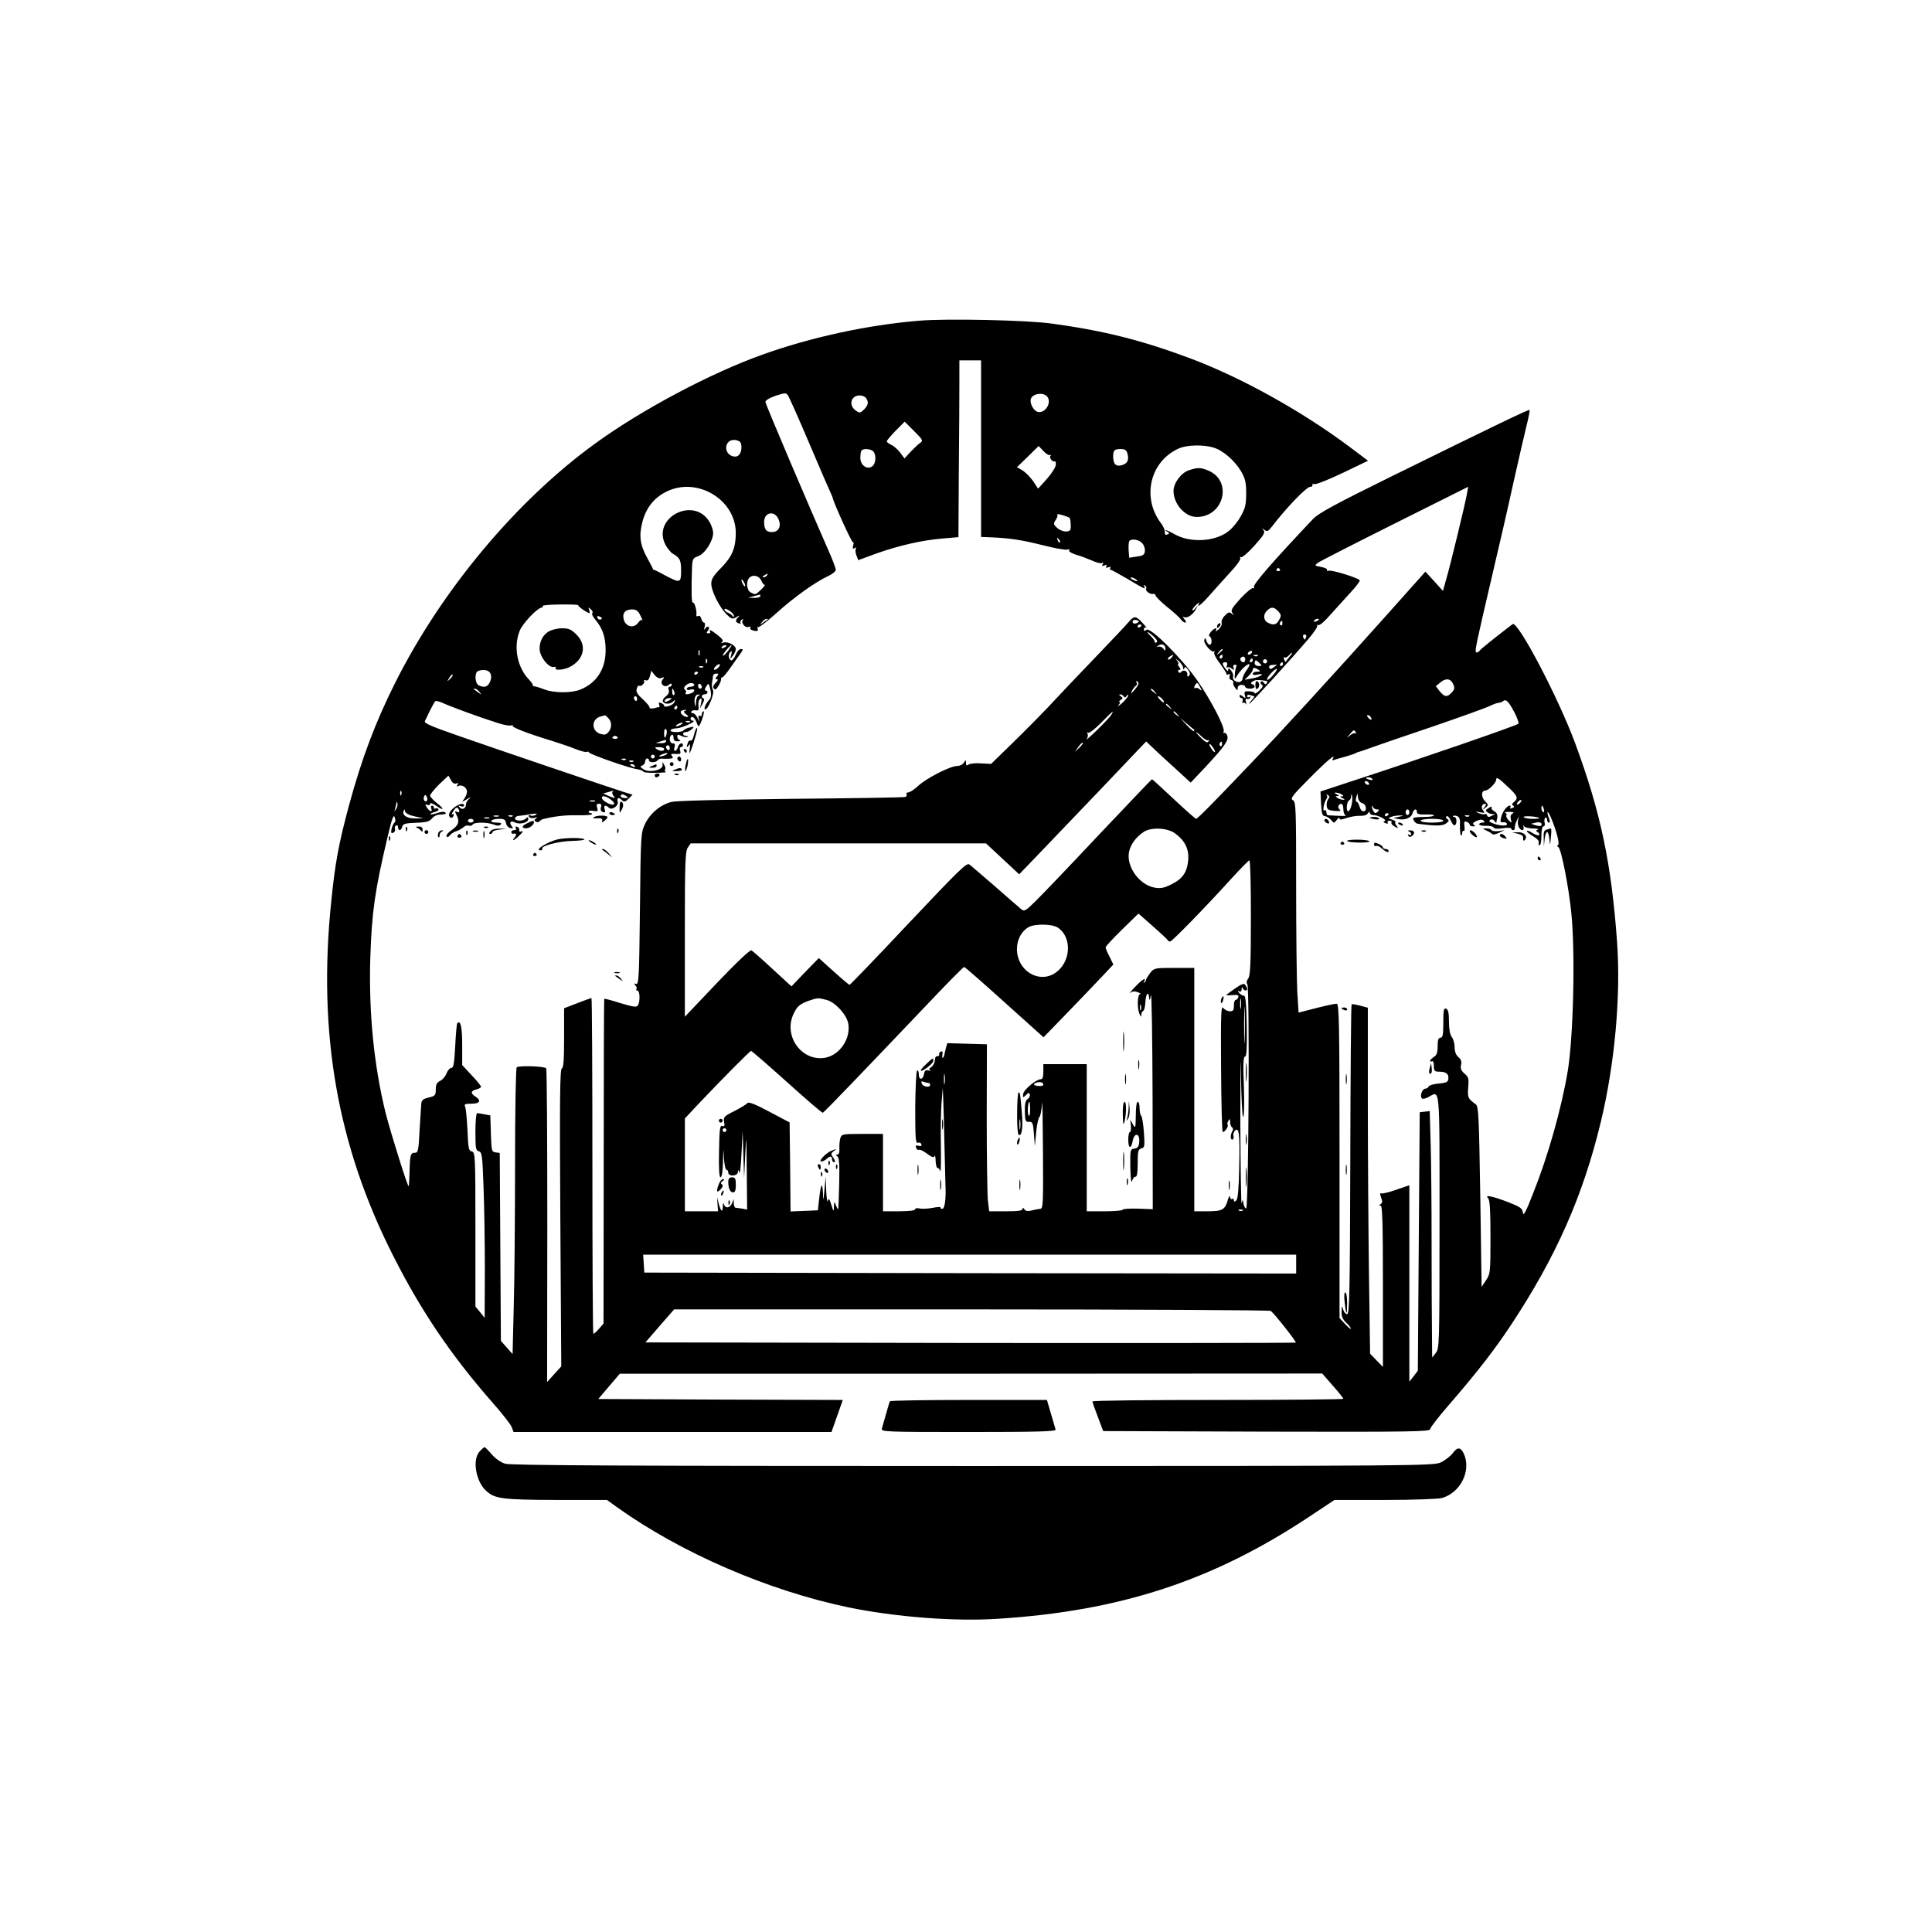 <?xml version="1.0" standalone="no"?>
<!DOCTYPE svg PUBLIC "-//W3C//DTD SVG 20010904//EN"
 "http://www.w3.org/TR/2001/REC-SVG-20010904/DTD/svg10.dtd">
<svg version="1.0" xmlns="http://www.w3.org/2000/svg"
 width="1024pt" height="1024pt" viewBox="0 0 1024 1024"
 preserveAspectRatio="xMidYMid meet">

<g transform="translate(0,1024) scale(0.1,-0.1)"
fill="#000000" stroke="none">
<path d="M4870 8540 c-270 -22 -574 -88 -830 -180 -272 -97 -638 -291 -883
-469 -419 -303 -816 -778 -1063 -1271 -104 -207 -178 -404 -244 -648 -54 -200
-74 -306 -94 -507 -73 -700 32 -1299 330 -1885 148 -292 306 -525 528 -778 50
-57 95 -114 99 -128 l9 -24 843 0 842 0 30 85 30 85 -648 2 -648 3 57 67 57
67 1862 0 1861 1 56 -64 c31 -35 56 -66 56 -70 0 -3 -299 -6 -665 -6 -366 0
-665 -3 -665 -8 0 -4 13 -41 29 -82 l28 -75 867 -3 c759 -2 866 0 866 13 0 8
44 65 98 127 148 171 241 290 329 423 240 362 384 688 478 1080 74 308 106
666 86 950 -30 419 -87 689 -222 1055 -89 241 -305 653 -332 632 -94 -72 -164
-128 -174 -140 -7 -9 -16 -13 -19 -9 -8 7 -2 35 86 412 34 143 84 361 111 485
28 124 59 260 70 304 11 43 18 80 16 83 -5 4 -175 -78 -742 -357 -284 -140
-378 -191 -405 -220 -226 -239 -321 -350 -314 -362 4 -6 2 -8 -3 -5 -6 4 -36
-21 -67 -54 -48 -53 -54 -64 -44 -78 11 -14 11 -14 -3 -4 -13 11 -20 9 -38
-11 -12 -12 -19 -29 -16 -38 3 -8 -4 -23 -16 -34 -13 -10 -19 -13 -15 -6 11
19 -8 14 -26 -7 -9 -11 -13 -21 -8 -23 13 -5 16 -40 4 -45 -6 -2 -15 6 -19 19
-6 19 -8 20 -12 6 -5 -19 40 -71 53 -60 4 4 4 2 0 -5 -4 -7 9 -33 29 -58 19
-26 35 -51 35 -56 0 -6 5 -7 12 -3 7 5 9 2 5 -9 -3 -9 0 -18 9 -21 9 -3 13 -9
11 -14 -3 -4 1 -16 9 -27 12 -16 14 -17 14 -2 0 10 8 17 20 17 11 0 20 -4 20
-10 0 -5 11 -10 25 -10 26 0 34 15 13 23 -10 4 -10 8 1 15 13 9 28 10 74 3 5
0 5 -6 1 -12 -4 -8 -9 -7 -15 2 -4 7 -11 10 -16 6 -4 -5 -2 -12 5 -16 9 -5 5
-14 -13 -31 -14 -13 -25 -19 -25 -14 0 5 -13 9 -29 10 -24 1 -28 -2 -23 -20 5
-19 4 -19 -11 -7 -11 9 -17 10 -17 2 0 -6 5 -11 11 -11 6 0 8 -7 5 -16 -3 -8
-2 -13 3 -9 5 3 12 -1 15 -7 3 -7 3 -2 0 11 -4 15 -2 21 4 17 6 -3 14 -1 18 5
4 8 3 9 -4 5 -7 -4 -12 -2 -12 4 0 7 7 9 16 6 9 -3 18 -6 21 -6 4 0 -2 -9 -12
-20 -10 -11 -16 -20 -13 -20 6 0 224 239 309 339 32 36 54 70 51 75 -3 5 0 6
5 3 6 -4 34 19 61 51 28 31 76 84 106 117 31 33 55 64 53 69 -4 12 -149 57
-165 51 -7 -3 -11 -1 -8 4 3 5 -11 12 -31 16 -36 7 -37 7 -18 22 11 8 195 102
409 209 l388 194 -7 -38 c-9 -53 -91 -391 -111 -457 l-16 -57 -46 51 -47 51
-225 -252 c-250 -280 -553 -611 -699 -763 -195 -205 -284 -295 -291 -295 -4 0
-57 47 -119 105 -62 58 -113 105 -115 105 -2 0 -127 -132 -279 -292 -151 -161
-303 -320 -336 -352 -55 -55 -62 -58 -78 -45 -10 8 -72 62 -138 120 -66 57
-127 110 -137 117 -14 11 -53 -27 -323 -313 -168 -179 -309 -325 -312 -325 -3
0 -41 32 -84 71 l-79 71 -73 -75 -72 -75 -100 92 c-55 51 -105 95 -112 99 -7
4 -79 -64 -182 -172 l-171 -180 0 437 c0 380 2 440 16 460 l15 22 782 0 783 0
88 -82 88 -82 82 85 c44 46 196 205 336 351 l255 268 35 -33 c19 -19 72 -67
118 -109 l83 -76 74 78 c105 113 128 145 120 170 -3 11 -11 18 -16 15 -5 -3
-6 0 -3 8 8 21 -68 167 -141 272 -84 119 -248 283 -268 267 -11 -9 -14 -8 -14
3 0 8 5 11 11 8 6 -3 -2 8 -18 25 -36 39 -44 39 -73 6 -12 -15 -92 -99 -177
-188 -85 -88 -167 -175 -183 -192 -86 -93 -162 -170 -260 -266 l-110 -107 -54
3 c-30 2 -60 -1 -66 -7 -10 -7 -13 -4 -13 9 -1 18 -1 18 -11 2 -5 -10 -22 -18
-36 -18 -36 0 -162 -64 -207 -106 -20 -19 -44 -34 -52 -34 -8 0 -12 -5 -9 -10
3 -6 0 -12 -7 -14 -7 -3 -278 -7 -603 -10 -356 -4 -607 -10 -634 -16 -59 -14
-114 -60 -142 -117 -22 -47 -23 -56 -27 -451 -4 -355 -6 -403 -20 -397 -12 4
-12 2 -4 -8 7 -8 9 -17 5 -20 -3 -4 -1 -7 5 -7 14 0 16 -58 3 -79 -7 -11 -24
-8 -92 12 -46 15 -85 25 -86 23 -2 -1 -3 -389 -3 -862 l-1 -859 -24 -28 c-13
-15 -27 -27 -30 -27 -3 0 -5 400 -5 890 0 490 -2 890 -5 890 -3 0 -37 -12 -75
-27 l-70 -27 0 -157 c0 -116 -3 -158 -12 -162 -10 -3 -12 -167 -8 -792 l5
-787 -38 -42 -37 -41 1 828 c0 456 -2 831 -6 835 -10 11 -146 15 -156 5 -5 -5
-9 -225 -9 -518 0 -281 -3 -621 -7 -756 l-6 -246 -31 35 -31 35 -3 498 -3 498
-22 3 c-21 3 -22 8 -25 99 l-3 97 -31 6 c-17 3 -34 6 -39 6 -5 0 -9 -44 -9
-99 0 -87 2 -99 18 -103 17 -5 19 -22 25 -188 4 -101 7 -298 7 -439 l-1 -256
-24 30 -25 30 0 408 c0 393 -1 409 -19 414 -17 4 -19 17 -23 111 -3 59 -8 115
-12 125 -7 15 -2 17 33 17 45 0 54 17 21 38 -27 17 -25 30 5 38 14 3 25 10 25
14 0 4 -22 32 -50 61 l-50 54 0 107 c0 96 -9 133 -26 115 -3 -3 -8 -57 -11
-121 -5 -92 -9 -116 -20 -116 -8 0 -20 -13 -26 -29 -6 -16 -21 -34 -34 -40
-17 -8 -23 -19 -23 -45 0 -31 -3 -35 -37 -43 -30 -7 -38 -14 -40 -33 -1 -14
-5 -78 -9 -142 -5 -104 -8 -118 -24 -118 -24 0 -27 -11 -29 -100 -1 -41 -3
-76 -5 -77 -5 -5 -95 283 -121 384 -63 255 -91 536 -82 828 8 243 24 353 90
633 24 102 33 128 39 111 5 -12 5 -25 0 -28 -5 -3 -12 -18 -16 -33 -5 -22 -3
-26 8 -22 8 3 12 12 10 19 -3 7 -1 16 5 20 6 3 11 -1 11 -9 0 -22 17 -20 22 2
4 16 17 19 73 21 55 2 71 6 85 23 11 14 28 21 49 21 20 0 28 4 22 10 -6 6 -21
5 -42 -2 -18 -6 -34 -9 -37 -7 -2 3 7 8 22 12 14 3 23 10 20 15 -3 5 -10 7
-15 4 -5 -4 -9 -1 -9 4 0 6 -4 11 -10 11 -5 0 -7 -7 -4 -15 9 -22 -9 -18 -23
5 -11 16 -10 18 2 14 8 -4 15 -1 15 6 0 6 13 2 31 -10 43 -31 47 -18 4 14 -19
15 -35 33 -35 39 0 7 22 34 48 60 l49 46 13 -23 c8 -16 18 -22 28 -19 11 5 13
3 7 -7 -5 -8 -4 -11 3 -7 14 10 39 -1 46 -20 4 -9 -1 -27 -9 -40 l-16 -24 28
16 c17 11 21 12 11 2 -10 -8 -18 -21 -18 -30 0 -22 -19 -32 -33 -17 -9 10 -8
12 6 7 9 -4 17 -2 17 3 0 16 -26 11 -54 -11 -26 -21 -34 -43 -17 -53 5 -3 12
1 15 10 3 9 2 12 -5 8 -6 -3 -5 3 3 15 15 25 24 26 31 7 4 -11 1 -13 -10 -9
-13 5 -13 3 -4 -15 19 -35 12 -56 -24 -81 -19 -13 -32 -28 -28 -34 4 -6 10 -4
17 5 6 8 22 19 36 23 13 4 30 14 37 21 8 7 20 11 27 8 8 -3 17 -1 21 5 8 14
75 14 111 1 19 -8 30 -8 38 0 7 7 0 10 -23 10 -19 0 -30 4 -26 10 3 6 21 10
40 10 27 0 34 -4 37 -22 2 -13 11 -24 23 -27 16 -3 17 -1 7 11 -15 19 -5 30
17 19 24 -13 71 -2 71 17 0 12 -3 13 -12 4 -16 -16 -58 -15 -58 1 0 6 10 13
23 13 12 1 40 5 62 9 28 4 36 4 26 -3 -8 -6 -21 -8 -29 -4 -10 3 -13 1 -8 -7
4 -7 17 -9 29 -6 16 5 18 4 8 -3 -10 -7 -10 -11 -1 -17 7 -4 15 -4 19 1 3 5
13 11 21 13 61 15 115 21 178 20 40 -1 75 1 79 5 3 3 1 6 -5 6 -7 0 -12 4 -12
9 0 4 12 6 26 3 23 -4 25 -2 19 17 -5 16 -2 21 10 21 11 0 15 -6 10 -19 -3
-12 0 -21 10 -25 13 -4 15 -1 10 14 -7 22 5 26 22 9 16 -16 54 11 47 33 -6 21
6 24 24 6 10 -10 17 -8 34 9 l21 21 -49 15 c-66 21 -695 234 -871 296 -152 53
-186 68 -181 79 2 4 14 28 26 54 13 26 26 49 30 52 4 2 21 -2 37 -9 34 -17
201 -78 290 -106 32 -11 66 -17 74 -14 9 3 12 3 8 -1 -7 -8 78 -41 203 -79 41
-13 99 -32 128 -44 30 -12 57 -19 62 -16 5 3 10 1 12 -3 4 -10 211 -83 256
-89 17 -3 32 -9 32 -13 0 -4 29 -7 65 -6 36 0 60 3 55 4 -6 2 -8 8 -5 13 4 5
1 17 -5 26 -10 17 -10 17 -8 -1 4 -28 -72 -44 -102 -23 -18 12 -18 15 -5 20 8
4 15 13 15 22 0 8 5 15 10 15 6 0 10 -4 10 -10 0 -13 37 -13 45 0 4 6 14 10
23 9 10 -1 28 -1 41 0 18 1 21 4 13 14 -9 10 -5 13 19 11 25 -2 29 1 24 17 -4
11 -2 19 4 19 6 0 11 5 11 10 0 18 -22 10 -27 -10 -3 -11 -10 -20 -15 -20 -5
0 -6 9 -3 20 5 14 2 20 -9 20 -18 0 -22 35 -6 45 6 3 10 -3 10 -14 0 -15 6
-21 23 -20 12 0 16 3 10 6 -7 2 -13 11 -13 19 0 12 4 12 21 4 11 -6 25 -9 32
-6 7 2 4 5 -5 5 -22 1 -24 21 -2 21 8 0 22 7 31 15 14 14 13 15 -13 9 -16 -4
-30 -11 -32 -16 -2 -4 -19 -8 -38 -8 -21 0 -33 4 -29 10 3 6 18 10 33 10 27 1
109 39 85 40 -15 0 -18 20 -3 20 6 0 15 -12 21 -26 5 -15 11 -25 13 -23 12 13
33 79 25 79 -5 0 -9 -7 -9 -16 0 -8 -5 -12 -11 -8 -7 4 -9 -1 -5 -17 4 -19 3
-18 -6 4 -7 15 -18 27 -26 27 -7 0 -11 4 -7 9 3 6 13 8 23 6 15 -2 17 2 14 25
-2 15 2 31 8 35 10 6 11 1 6 -21 l-6 -29 14 25 c8 14 10 27 5 28 -15 6 -10 22
6 22 8 0 15 5 15 10 0 6 -5 10 -10 10 -6 0 -5 8 2 20 13 20 13 20 20 -2 10
-37 9 -56 -5 -70 -17 -17 -29 -48 -19 -48 16 0 50 86 41 102 -5 9 -7 27 -5 40
3 13 5 29 5 36 1 6 8 12 17 12 14 0 14 -3 4 -15 -9 -11 -10 -15 -1 -15 8 0 7
-6 -3 -16 -18 -17 -20 -30 -7 -38 8 -5 36 42 33 57 -1 4 2 7 7 7 4 0 24 24 44
53 20 28 44 62 53 75 14 19 14 22 1 22 -8 0 -20 -13 -27 -30 -7 -16 -17 -30
-22 -30 -15 0 -21 31 -8 43 10 10 11 7 6 -13 -7 -24 -6 -24 8 -6 9 11 16 27
16 36 0 20 -43 42 -67 34 -12 -4 -14 -3 -6 3 9 6 3 16 -22 36 -34 27 -51 35
-41 19 3 -5 -1 -9 -9 -9 -11 0 -12 4 -3 14 6 7 8 17 4 20 -4 4 -12 1 -17 -7
-8 -11 -9 -10 -4 8 3 12 2 22 -3 22 -5 0 -12 9 -15 21 -3 12 -10 18 -17 14 -7
-4 -10 -1 -9 6 4 20 -10 71 -19 65 -7 -4 -8 70 -4 187 2 44 5 49 32 59 36 12
80 81 80 123 0 15 -9 42 -20 60 -84 137 -306 20 -233 -122 11 -20 28 -41 38
-47 39 -22 45 -35 45 -90 0 -67 -4 -68 -86 -25 -32 18 -60 31 -61 30 -2 0 -2
0 -2 2 1 1 -12 27 -29 57 -40 72 -46 120 -27 194 20 75 62 128 127 160 162 81
367 -41 368 -218 0 -79 -19 -126 -77 -185 -41 -41 -53 -60 -53 -84 0 -40 44
-127 82 -164 26 -25 31 -26 51 -14 18 11 20 11 10 0 -17 -17 -16 -26 3 -33 8
-3 12 -2 9 3 -3 5 0 13 7 17 7 4 10 4 6 -1 -13 -14 11 -45 29 -38 10 4 14 2
10 -4 -4 -6 4 -13 19 -16 19 -3 24 -1 20 10 -3 8 -2 12 2 9 5 -3 49 31 98 75
92 83 205 164 274 196 22 10 40 25 40 33 0 8 -18 56 -40 105 -89 201 -332 771
-333 784 -1 8 19 21 53 33 49 16 56 17 66 3 6 -8 53 -113 104 -233 51 -119
101 -237 113 -262 11 -25 21 -47 21 -50 5 -26 101 -238 107 -234 4 2 5 -6 1
-18 -4 -16 -2 -19 8 -13 8 5 11 4 6 -3 -3 -6 -2 -22 3 -35 l10 -26 98 36 c119
42 241 70 351 79 l82 7 2 346 c2 190 3 401 3 469 l0 122 58 0 57 0 0 -468 0
-468 53 -2 c100 -4 163 -14 275 -42 62 -16 120 -26 129 -23 10 4 14 2 10 -4
-4 -6 12 -15 36 -23 23 -6 61 -21 85 -31 23 -11 48 -17 54 -13 7 5 8 3 3 -6
-6 -10 -4 -12 9 -7 11 5 15 3 10 -5 -5 -8 -2 -9 10 -5 10 4 15 3 11 -3 -3 -6
-3 -10 2 -10 4 0 46 -23 92 -50 90 -54 96 -56 85 -38 -4 7 -3 8 5 4 6 -4 9
-11 6 -16 -7 -11 20 -31 36 -28 7 2 13 -2 14 -8 0 -6 27 -33 60 -60 33 -26 66
-56 73 -66 7 -10 18 -18 24 -18 6 0 5 7 -3 17 -12 14 -12 16 1 11 16 -5 47 18
61 47 10 20 10 20 -5 1 -9 -11 -16 -15 -16 -9 0 5 10 18 22 29 12 10 18 13 14
7 -18 -31 13 -7 58 45 27 31 76 85 108 120 33 35 56 68 52 74 -4 6 -3 8 3 5 6
-4 38 23 71 60 50 56 59 70 49 83 -10 13 -10 13 4 2 15 -11 20 -9 39 15 79
103 185 213 205 213 9 0 14 4 11 9 -4 5 2 7 11 5 10 -2 78 25 151 60 l133 64
-93 70 c-257 193 -582 373 -853 474 -255 95 -453 145 -730 183 -128 18 -562
28 -705 15z m682 -404 c23 -33 -14 -89 -52 -79 -23 6 -44 48 -36 70 12 29 70
35 88 9z m-960 -8 c13 -21 9 -37 -13 -59 -18 -18 -23 -19 -42 -6 -27 18 -33
50 -12 70 17 17 54 14 67 -5z m283 -237 c-11 -8 -34 -30 -51 -48 l-30 -33 -23
31 c-12 16 -33 35 -47 41 -13 6 -24 15 -24 19 0 4 21 29 47 56 l48 48 50 -50
c48 -48 49 -50 30 -64z m-947 -4 c7 -36 -7 -67 -31 -67 -42 0 -64 49 -35 78
18 18 62 11 66 -11z m1636 -59 c6 2 8 0 4 -4 -9 -9 11 -36 22 -29 4 2 7 -6 6
-19 -1 -12 -22 -46 -47 -74 l-47 -52 -27 41 c-16 22 -41 47 -56 56 l-29 17 58
56 57 56 24 -25 c13 -15 28 -24 35 -23z m867 40 c51 -15 112 -68 147 -126 22
-39 27 -59 27 -117 0 -58 -5 -79 -28 -120 -15 -28 -44 -64 -65 -80 -71 -57
-206 -64 -289 -15 -33 19 -62 29 -35 11 11 -7 11 -9 -1 -14 -10 -4 -14 0 -13
11 2 9 -7 31 -20 48 -105 138 -58 331 96 398 42 18 128 20 181 4z m-1803 -20
c17 -17 15 -63 -3 -78 -27 -23 -65 3 -65 43 0 19 3 37 7 40 11 11 48 8 61 -5z
m1348 -13 c9 -35 -1 -53 -32 -61 -30 -8 -44 7 -44 47 0 33 7 39 41 39 22 0 30
-6 35 -25z m-1852 -342 c20 -40 5 -73 -33 -73 -30 0 -41 14 -41 54 0 49 51 62
74 19z m1545 2 c3 -3 6 -20 6 -38 1 -28 -2 -32 -24 -34 -14 -1 -36 8 -48 19
-20 19 -21 22 -7 43 8 12 11 24 8 28 -4 4 8 2 26 -3 18 -5 35 -12 39 -15z
m-51 -130 c-3 -3 -9 2 -12 12 -6 14 -5 15 5 6 7 -7 10 -15 7 -18z m436 -4 c10
-11 16 -30 14 -43 -2 -19 -11 -24 -43 -28 l-40 -6 -3 39 c-1 21 0 42 3 48 10
16 51 10 69 -10z m730 -139 c3 -5 -1 -9 -9 -9 -8 0 -12 4 -9 9 3 4 7 8 9 8 2
0 6 -4 9 -8z m-2719 -32 c-3 -5 -12 -10 -18 -10 -7 0 -6 4 3 10 19 12 23 12
15 0z m-30 -27 c5 -13 13 -23 18 -23 4 0 -4 -11 -19 -25 -31 -29 -29 -28 -55
-15 -22 12 -26 59 -7 78 19 19 52 10 63 -15z m1985 7 c8 -5 11 -10 5 -10 -5 0
-17 5 -25 10 -8 5 -10 10 -5 10 6 0 17 -5 25 -10z m-2070 -35 c0 -5 -5 -3 -10
5 -5 8 -10 20 -10 25 0 6 5 3 10 -5 5 -8 10 -19 10 -25z m80 -55 c0 -5 -15 -9
-32 -9 l-33 1 30 8 c17 4 31 8 33 9 1 0 2 -3 2 -9z m-965 -48 c-4 -5 49 -42
60 -42 2 0 1 8 -2 17 -6 15 -5 16 9 3 9 -8 12 -17 7 -20 -4 -3 3 -19 17 -35
39 -47 54 -93 54 -162 0 -98 -47 -172 -132 -207 -47 -20 -141 -20 -193 0 -22
9 -46 16 -52 16 -7 1 -11 3 -9 6 3 2 -7 16 -21 31 -62 65 -83 173 -48 259 16
39 95 122 117 122 5 0 7 3 4 8 -2 4 40 8 95 8 55 1 97 -1 94 -4z m825 -56 c0
-8 -3 -8 -8 0 -4 6 -15 13 -24 17 -10 3 -18 11 -18 17 0 6 11 3 25 -6 14 -9
25 -21 25 -28z m2885 24 c16 -18 17 -23 5 -45 -14 -27 -30 -31 -61 -15 -23 13
-25 43 -3 64 21 21 37 20 59 -4z m-3381 -22 c9 -17 13 -29 10 -25 -4 4 -14 -2
-22 -14 -21 -30 -63 -22 -75 14 -11 35 5 57 43 57 22 0 32 -7 44 -32z m-204
-13 c0 -12 -19 -12 -23 0 -4 9 -1 12 9 8 7 -3 14 -7 14 -8z m879 -8 c-2 -1
-13 -9 -24 -17 -19 -14 -19 -14 -6 3 7 9 18 17 24 17 6 0 8 -1 6 -3z m1960
-18 c-15 -9 -32 -2 -24 11 3 5 13 6 21 3 12 -4 13 -8 3 -14z m961 17 c0 -2 -7
-7 -16 -10 -8 -3 -12 -2 -9 4 6 10 25 14 25 6z m-193 -21 c0 -8 -4 -12 -9 -9
-5 3 -6 10 -3 15 9 13 12 11 12 -6z m-747 -9 c0 -3 -4 -8 -10 -11 -5 -3 -10
-1 -10 4 0 6 5 11 10 11 6 0 10 -2 10 -4z m65 -60 c16 -15 22 -27 15 -31 -5
-3 -10 -2 -10 4 0 6 -10 19 -22 31 -12 11 -19 20 -15 20 3 0 18 -11 32 -24z
m808 -3 c-3 -7 -6 -13 -8 -13 -2 0 -5 6 -8 13 -3 8 1 14 8 14 7 0 11 -6 8 -14z
m-746 -60 c0 -14 -2 -14 -11 -1 -6 8 -18 13 -26 11 -13 -4 -13 -3 -1 5 18 13
38 5 38 -15z m-2327 13 c0 -2 -7 -7 -16 -10 -8 -3 -12 -2 -9 4 6 10 25 14 25
6z m9 -26 c-13 -16 -25 -28 -27 -25 -5 5 37 55 45 55 2 0 -6 -13 -18 -30z
m-152 -22 c-3 -7 -5 -2 -5 12 0 14 2 19 5 13 2 -7 2 -19 0 -25z m2773 28 c0
-2 -8 -10 -17 -17 -16 -13 -17 -12 -4 4 13 16 21 21 21 13z m155 -16 c-3 -5
-11 -10 -16 -10 -6 0 -7 5 -4 10 3 6 11 10 16 10 6 0 7 -4 4 -10z m199 -22
c-10 -13 -19 -24 -20 -26 -1 -2 -4 4 -8 13 -3 9 -2 14 3 11 5 -3 14 1 21 9 7
8 15 15 18 15 3 0 -3 -10 -14 -22z m-624 -3 c-7 -9 -15 -13 -19 -10 -3 3 1 10
9 15 21 14 24 12 10 -5z m270 5 c0 -5 -5 -10 -11 -10 -5 0 -7 5 -4 10 3 6 8
10 11 10 2 0 4 -4 4 -10z m187 4 c-3 -3 -12 -4 -19 -1 -8 3 -5 6 6 6 11 1 17
-2 13 -5z m-67 -19 c0 -8 -4 -15 -9 -15 -13 0 -22 16 -14 24 11 11 23 6 23 -9z
m-2853 -17 c-3 -8 -6 -5 -6 6 -1 11 2 17 5 13 3 -3 4 -12 1 -19z m2524 -27 c0
-11 2 -12 6 -3 4 10 9 7 20 -8 11 -15 12 -25 5 -32 -7 -7 -10 -4 -9 8 2 19
-23 27 -34 11 -4 -5 -10 -4 -13 2 -4 6 -2 11 5 11 8 0 8 4 -1 15 -7 8 -9 15
-5 15 4 0 1 8 -6 18 -11 14 -10 13 9 -2 12 -11 22 -26 23 -35z m369 39 c0 -5
-5 -10 -11 -10 -5 0 -7 5 -4 10 3 6 8 10 11 10 2 0 4 -4 4 -10z m74 -11 c-3
-5 -10 -7 -15 -3 -5 3 -7 10 -3 15 3 5 10 7 15 3 5 -3 7 -10 3 -15z m-38 -4
c14 -13 13 -15 -5 -15 -12 0 -21 6 -21 15 0 8 3 15 6 15 3 0 12 -7 20 -15z
m-173 -12 c-3 -10 -3 -15 2 -11 4 4 15 2 23 -5 13 -10 15 -9 10 4 -4 9 -1 16
8 16 7 0 10 -5 7 -10 -4 -6 -7 -24 -8 -41 -2 -27 -1 -29 9 -12 16 29 53 66 66
66 6 0 1 -13 -10 -28 -12 -16 -23 -37 -24 -48 -3 -20 -23 -26 -43 -11 -6 4
-10 14 -7 21 2 6 -2 20 -10 31 -11 14 -15 16 -16 6 0 -11 -4 -9 -15 5 -18 24
-19 34 0 34 9 0 12 -6 8 -17z m297 7 c0 -5 -5 -10 -11 -10 -5 0 -7 5 -4 10 3
6 8 10 11 10 2 0 4 -4 4 -10z m-2990 -15 c-7 -8 -17 -15 -22 -15 -6 0 -5 7 2
15 7 8 17 15 22 15 6 0 5 -7 -2 -15z m2958 11 c-2 -1 -10 -7 -19 -14 -13 -10
-18 -10 -22 0 -3 8 5 14 20 14 13 1 23 1 21 0z m-3041 -12 c-3 -3 -12 -4 -19
-1 -8 3 -5 6 6 6 11 1 17 -2 13 -5z m2943 -14 c12 -8 11 -10 -7 -10 -13 0 -23
-5 -23 -11 0 -7 10 -9 28 -4 18 4 24 3 17 -4 -5 -5 -27 -13 -49 -17 l-39 -7
22 22 c11 11 21 26 21 31 0 13 11 13 30 0z m77 -29 c-13 -16 -28 -27 -31 -24
-3 4 6 19 21 35 35 36 43 28 10 -11z m-4149 12 c15 -26 -5 -73 -32 -73 -12 0
-27 5 -34 12 -16 16 -15 65 1 71 26 11 56 6 65 -10z m909 -26 c15 6 16 4 5 -9
-18 -22 11 -47 33 -28 10 9 15 9 15 1 0 -6 -5 -11 -11 -11 -6 0 -8 -7 -5 -17
5 -11 -1 -23 -15 -34 -12 -9 -19 -21 -15 -28 9 -15 39 -14 55 2 10 10 11 9 6
-4 -6 -17 -55 -33 -55 -19 0 4 -7 11 -16 14 -12 4 -15 2 -10 -9 3 -8 2 -14 -2
-14 -4 1 -9 0 -12 -1 -18 -7 -39 -7 -37 0 1 5 -15 24 -36 44 -30 27 -37 40
-32 56 4 12 9 19 12 16 9 -9 34 15 27 25 -3 5 1 6 9 3 10 -3 17 4 22 23 l7 28
18 -23 c13 -15 24 -20 37 -15z m193 29 c0 -3 -4 -8 -10 -11 -5 -3 -10 -1 -10
4 0 6 5 11 10 11 6 0 10 -2 10 -4z m-1314 -34 c-17 -16 -18 -16 -5 5 7 12 15
20 18 17 3 -2 -3 -12 -13 -22z m5316 -27 c9 -21 8 -28 -7 -45 -24 -27 -39 -25
-64 6 l-21 27 22 18 c29 26 56 24 70 -6z m-1668 6 c3 -4 -6 -21 -20 -37 -20
-22 -23 -24 -15 -7 6 12 16 25 21 28 6 4 8 11 5 16 -4 5 -4 9 -1 9 3 0 7 -4
10 -9z m-2354 -11 c0 -5 -9 -10 -20 -10 -11 0 -20 -5 -20 -11 0 -6 9 -8 20 -4
24 7 27 -10 4 -19 -23 -9 -36 -7 -29 3 3 5 1 12 -5 16 -14 8 10 34 33 35 9 0
17 -4 17 -10z m40 -11 c0 -5 -4 -9 -10 -9 -5 0 -10 7 -10 16 0 8 5 12 10 9 6
-3 10 -10 10 -16z m2641 -1 c11 -20 10 -21 -3 -11 -8 7 -18 10 -21 6 -4 -3 -7
-2 -7 4 0 9 10 23 16 23 2 0 9 -10 15 -22z m-3820 -25 c13 -17 13 -17 -6 -3
-11 8 -22 16 -24 17 -2 2 0 3 6 3 6 0 17 -8 24 -17z m1032 2 c4 -8 3 -16 -1
-19 -4 -3 -9 4 -9 15 -2 23 3 25 10 4z m2548 -2 c13 -16 12 -17 -3 -4 -10 7
-18 15 -18 17 0 8 8 3 21 -13z m-2418 -20 c-7 -2 -14 -19 -14 -36 -1 -25 -3
-27 -6 -9 -6 30 3 52 19 51 10 0 10 -2 1 -6z m2253 -4 c4 -8 9 -7 15 2 5 8 9
9 9 3 0 -5 -14 -23 -32 -40 -18 -16 -26 -21 -19 -11 7 9 10 17 5 17 -5 0 -2 5
6 10 13 9 13 11 0 20 -9 6 -10 10 -3 10 6 0 15 -5 19 -11z m-2579 -14 c0 -8
-4 -12 -9 -9 -4 3 -8 9 -8 15 0 5 4 9 8 9 5 0 9 -7 9 -15z m2783 0 c19 -22 8
-25 -12 -3 -10 10 -14 18 -9 18 5 0 14 -7 21 -15z m-2610 -5 c-20 -13 -33 -13
-25 0 3 6 14 10 23 10 15 0 15 -2 2 -10z m4475 -62 c16 -31 27 -60 23 -64 -10
-10 -534 -191 -906 -312 l-143 -47 3 -64 c3 -53 6 -65 21 -67 10 -1 25 -11 33
-21 14 -17 15 -17 29 1 8 11 15 15 15 8 0 -8 11 -7 39 3 21 7 53 12 70 11 20
-1 35 4 41 13 6 10 10 11 10 4 0 -7 8 -13 19 -13 26 0 76 -27 60 -32 -9 -3 -7
-7 5 -11 10 -4 15 -3 11 3 -3 6 1 10 10 10 9 0 14 -4 10 -9 -3 -6 5 -15 17
-22 20 -11 21 -10 11 3 -7 8 -10 17 -7 21 3 3 -5 9 -18 13 -22 7 -22 7 -3 15
11 4 31 7 45 7 22 0 22 -1 -5 -7 l-30 -7 26 -5 c35 -8 70 7 76 31 6 23 23 27
23 6 0 -10 12 -14 45 -13 25 1 45 -1 45 -5 0 -5 -25 -8 -55 -8 -30 0 -55 -3
-55 -7 0 -12 14 -28 25 -29 98 -13 132 -12 150 2 16 12 17 16 6 23 -8 5 -9 11
-3 15 5 3 15 -8 22 -24 7 -16 16 -27 21 -24 13 8 11 44 -3 44 -6 0 -9 2 -6 5
3 3 13 3 22 -1 12 -5 16 -17 14 -50 0 -24 2 -47 5 -51 4 -3 7 1 7 11 0 9 4 15
8 12 5 -3 6 8 4 25 -3 24 -1 28 12 23 9 -3 16 -10 16 -15 0 -5 8 -9 18 -9 12
0 14 2 4 8 -9 6 -5 12 14 21 19 8 30 9 38 1 7 -7 5 -10 -7 -10 -9 0 -17 -4
-17 -9 0 -5 17 -9 37 -8 20 1 38 -4 40 -9 2 -7 20 -8 48 -4 25 4 45 3 45 -2 0
-4 5 -8 10 -8 6 0 10 6 9 13 -1 6 3 23 10 37 l12 25 -5 -24 c-5 -24 8 -51 24
-51 5 0 7 8 5 18 -1 9 0 11 2 5 3 -8 22 -13 46 -14 23 0 36 -3 28 -6 -11 -4
-11 -7 0 -14 7 -4 10 -11 7 -15 -4 -4 -19 1 -34 10 -14 10 -28 15 -31 12 -3
-3 11 -15 31 -27 23 -13 35 -27 32 -35 -3 -8 -1 -14 4 -14 6 0 10 23 10 50 0
30 4 50 11 50 6 0 9 9 6 20 -3 11 -1 23 4 26 5 3 9 -2 9 -10 0 -9 4 -16 10
-16 6 0 6 9 -1 26 -15 42 -4 39 13 -3 29 -70 46 -138 36 -142 -6 -2 -6 -6 2
-11 15 -9 56 -217 69 -354 21 -215 10 -659 -20 -836 -34 -200 -104 -447 -183
-645 -38 -98 -52 -123 -54 -103 -3 24 -13 31 -82 58 -85 32 -123 39 -102 18 9
-9 12 -68 12 -206 0 -187 -1 -194 -24 -228 l-23 -35 -7 478 c-7 430 -9 479
-24 490 -42 31 -44 35 -40 89 4 47 2 56 -20 74 -18 16 -22 28 -18 46 5 17 0
29 -14 41 -13 11 -20 30 -20 53 0 19 -7 44 -15 54 -10 13 -15 43 -15 82 0 46
-4 63 -15 68 -13 4 -15 -8 -15 -74 0 -64 -3 -80 -15 -80 -11 0 -15 -12 -15
-45 0 -34 -5 -48 -20 -57 -11 -7 -20 -16 -20 -21 0 -4 5 -5 10 -2 6 4 10 -7
10 -24 0 -27 4 -31 28 -31 36 0 51 -11 49 -37 -1 -17 -9 -22 -51 -26 -28 -2
-52 -10 -54 -16 -2 -6 -10 -11 -17 -11 -16 0 -29 -35 -20 -50 4 -6 17 -5 35 5
64 33 60 83 60 -659 0 -655 -1 -674 -20 -697 l-19 -24 -1 120 c-1 66 -2 282
-2 480 0 198 -2 438 -5 533 l-5 173 -27 -3 -26 -3 -5 -685 -5 -685 -22 -29
-23 -29 0 521 0 520 -70 -24 c-39 -14 -75 -22 -80 -19 -6 4 -6 -4 0 -21 8 -21
8 -29 -2 -36 -10 -6 -10 -8 0 -8 9 0 12 -92 12 -427 l0 -428 -34 35 -34 35 -6
420 c-3 231 -6 644 -6 917 l0 497 -41 11 c-23 6 -43 9 -45 7 -3 -2 -6 -373 -7
-823 -2 -709 -4 -819 -17 -819 -8 0 -17 11 -21 25 -6 22 -7 21 -8 -11 -1 -26
6 -42 24 -59 14 -13 25 -27 25 -32 0 -5 -13 6 -30 24 l-30 32 0 833 c0 730 -2
833 -15 833 -15 0 -72 -13 -156 -35 l-46 -12 -7 111 c-3 61 -6 312 -6 558 0
415 -1 448 -17 457 -16 8 -4 24 87 115 94 95 144 137 124 104 -5 -7 -2 -9 9
-5 9 3 35 11 59 17 24 7 48 15 53 18 6 4 15 7 20 8 6 1 37 12 70 24 33 12 179
62 324 111 146 50 278 98 295 106 17 9 39 17 48 18 10 1 21 5 25 9 14 13 29
-1 58 -56z m-1824 25 c13 -16 12 -17 -3 -4 -10 7 -18 15 -18 17 0 8 8 3 21
-13z m-2611 -3 c0 -5 -5 -10 -11 -10 -5 0 -7 5 -4 10 3 6 8 10 11 10 2 0 4 -4
4 -10z m42 -17 c-10 -4 -9 -8 5 -19 12 -9 14 -13 5 -14 -21 0 -45 27 -29 33 6
3 17 5 22 5 6 0 4 -2 -3 -5z m2259 -20 c-5 -10 -40 -47 -77 -83 -37 -36 -62
-57 -55 -48 7 9 9 23 5 29 -4 7 -3 9 4 5 5 -3 37 21 69 54 63 64 69 69 54 43z
m350 0 c13 -16 12 -17 -3 -4 -10 7 -18 15 -18 17 0 8 8 3 21 -13z m-3017 -19
c20 -20 20 -53 0 -75 -12 -14 -21 -15 -44 -8 -48 17 -45 80 5 92 11 3 21 5 22
6 1 0 9 -6 17 -15z m4041 5 c11 -16 1 -19 -13 -3 -7 8 -8 14 -3 14 5 0 13 -5
16 -11z m-936 -66 c2 -2 2 -5 -1 -8 -2 -3 -20 12 -39 33 l-34 37 35 -30 c19
-17 37 -31 39 -32z m-2672 41 c-3 -3 -12 -4 -19 -1 -8 3 -5 6 6 6 11 1 17 -2
13 -5z m-47 -14 c-8 -5 -19 -10 -25 -10 -5 0 -3 5 5 10 8 5 20 10 25 10 6 0 3
-5 -5 -10z m-77 -50 c-7 -28 -13 -25 -13 6 0 14 4 23 9 20 5 -3 7 -15 4 -26z
m3653 8 c4 -7 3 -10 -1 -5 -5 4 -18 -1 -29 -10 -21 -18 -21 -18 -2 5 22 26 23
26 32 10z m-781 -41 c4 5 5 2 1 -5 -6 -11 -15 -7 -37 14 -16 15 -29 30 -29 33
0 2 13 -7 28 -22 16 -15 32 -24 37 -20z m-3131 15 c2 -4 -4 -8 -14 -8 -10 0
-16 4 -14 8 3 4 9 8 14 8 5 0 11 -4 14 -8z m256 -22 c0 -5 -12 -10 -27 -9
l-28 1 25 8 c14 4 26 8 28 9 1 1 2 -3 2 -9z m2191 -33 l-24 -22 19 27 c10 14
21 24 23 22 3 -3 -6 -15 -18 -27z m756 18 c0 -8 -4 -12 -9 -9 -5 3 -6 10 -3
15 9 13 12 11 12 -6z m-37 -39 c0 -6 -7 -1 -15 10 -8 10 -15 23 -15 28 0 6 7
1 15 -10 8 -10 15 -23 15 -28z m-2890 18 c0 -8 -4 -12 -10 -9 -5 3 -10 10 -10
16 0 5 5 9 10 9 6 0 10 -7 10 -16z m-30 -4 c0 -13 -20 -13 -40 0 -12 8 -9 10
13 10 15 0 27 -4 27 -10z m10 -30 c-8 -5 -22 -9 -30 -9 -10 0 -8 3 5 9 27 12
43 12 25 0z m-60 -10 c0 -5 -4 -10 -10 -10 -5 0 -10 5 -10 10 0 6 5 10 10 10
6 0 10 -4 10 -10z m-153 -16 c-3 -3 -12 -4 -19 -1 -8 3 -5 6 6 6 11 1 17 -2
13 -5z m40 -10 c-3 -3 -12 -4 -19 -1 -8 3 -5 6 6 6 11 1 17 -2 13 -5z m8 -24
c3 -6 -1 -7 -9 -4 -18 7 -21 14 -7 14 6 0 13 -4 16 -10z m3909 -69 c4 -5 -3
-7 -14 -4 -23 6 -26 13 -6 13 8 0 17 -4 20 -9z m723 -46 c47 -44 51 -56 28
-75 -11 -9 -13 -15 -5 -20 8 -5 6 -9 -5 -13 -9 -4 -13 -3 -10 3 3 6 2 10 -3
10 -15 0 -39 -33 -46 -63 -5 -23 -4 -27 10 -25 9 2 19 -2 21 -8 5 -14 -40 -12
-76 3 -18 7 -21 12 -12 18 8 4 17 2 22 -6 5 -8 9 -12 10 -9 0 3 2 15 5 27 2
15 -3 26 -16 33 -11 6 -18 16 -14 21 3 6 -3 5 -15 -3 -19 -12 -20 -14 -5 -25
9 -6 23 -10 32 -7 10 3 6 -1 -7 -8 -19 -10 -25 -10 -29 0 -2 7 -7 10 -12 7 -4
-3 -19 0 -32 5 -21 10 -20 10 6 5 26 -5 28 -4 17 9 -13 16 -7 36 11 36 6 0 5
-7 -3 -17 -13 -16 -12 -17 4 -4 17 13 17 15 -3 36 -21 22 -19 55 3 55 16 0 57
41 57 57 0 18 14 9 67 -42z m-742 25 c3 -5 2 -10 -4 -10 -5 0 -13 5 -16 10 -3
6 -2 10 4 10 5 0 13 -4 16 -10z m-5128 -62 c-3 -8 -6 -5 -6 6 -1 11 2 17 5 13
3 -3 4 -12 1 -19z m1120 15 c-4 -3 -2 -12 4 -20 14 -16 8 -16 -27 -1 l-27 13
24 6 c13 4 26 7 28 8 2 1 1 -2 -2 -6z m3863 -13 c13 -9 13 -10 0 -11 -10 0 -8
-3 5 -9 13 -6 15 -9 5 -9 -8 0 -22 4 -30 9 -13 9 -13 10 0 11 10 0 8 3 -5 9
-13 6 -15 9 -5 9 8 0 22 -4 30 -9z m-4846 -32 c-9 -14 -23 2 -17 18 4 12 8 13
14 3 4 -7 5 -17 3 -21z m1056 22 c12 -8 11 -10 -7 -10 -13 0 -23 5 -23 10 0
13 11 13 30 0z m3720 -15 c-6 -8 -10 -24 -8 -37 2 -19 10 -23 43 -26 27 -2 35
0 26 7 -7 5 -10 14 -7 20 13 20 26 11 26 -18 0 -16 6 -31 13 -34 9 -3 -33 -2
-95 2 -5 1 -8 8 -8 17 0 8 -5 12 -10 9 -12 -8 -3 43 11 61 5 6 5 15 1 19 -4 5
-1 5 6 1 10 -6 10 -11 2 -21z m123 -34 c-4 -17 -12 -31 -18 -31 -12 1 -7 54 6
58 5 2 10 11 10 20 1 16 2 16 6 0 2 -9 0 -30 -4 -47z m58 12 c22 -6 26 -43 5
-43 -8 0 -17 11 -20 25 -4 14 -10 25 -15 25 -5 0 -6 10 -3 23 l7 22 3 -24 c2
-13 12 -26 23 -28z m-3982 18 c15 -12 20 -21 13 -25 -12 -7 -62 21 -62 35 0
15 23 10 49 -10z m-86 -8 c-7 -2 -19 -2 -25 0 -7 3 -2 5 12 5 14 0 19 -2 13
-5z m4905 -7 c-7 -8 -15 -12 -17 -11 -5 6 10 25 20 25 5 0 4 -6 -3 -14z
m-5958 -33 c-11 -17 -11 -17 -6 0 3 10 6 24 7 30 0 9 2 9 5 0 3 -7 0 -20 -6
-30z m5198 -3 c13 0 13 -3 4 -12 -10 -10 -15 -10 -22 2 -5 8 -9 20 -9 25 0 6
3 4 6 -2 2 -7 12 -13 21 -13z m885 0 c3 -11 1 -18 -4 -14 -5 3 -9 12 -9 20 0
20 7 17 13 -6z m-5985 -37 l47 -10 -40 -1 c-45 -1 -74 16 -66 38 4 13 6 13 8
-1 3 -10 22 -20 51 -26z m5272 22 c0 -8 -4 -15 -10 -15 -5 0 -10 7 -10 15 0 8
5 15 10 15 6 0 10 -7 10 -15z m547 -7 c-10 -5 -13 -16 -9 -30 5 -22 5 -22 -12
-6 -9 10 -15 22 -12 27 4 5 0 11 -6 13 -7 3 2 5 20 5 23 0 29 -3 19 -9z m-657
-2 c0 -3 -4 -8 -10 -11 -5 -3 -10 -1 -10 4 0 6 5 11 10 11 6 0 10 -2 10 -4z
m-4717 -13 c-7 -2 -19 -2 -25 0 -7 3 -2 5 12 5 14 0 19 -2 13 -5z m74 1 c-3
-3 -12 -4 -19 -1 -8 3 -5 6 6 6 11 1 17 -2 13 -5z m5070 0 c-3 -3 -12 -4 -19
-1 -8 3 -5 6 6 6 11 1 17 -2 13 -5z m372 -10 c2 -2 -14 -4 -37 -4 -22 0 -43 4
-46 9 -6 9 74 4 83 -5z m-5566 -1 c-7 -2 -19 -2 -25 0 -7 3 -2 5 12 5 14 0 19
-2 13 -5z m-83 -13 c0 -5 -7 -10 -15 -10 -8 0 -15 5 -15 10 0 6 7 10 15 10 8
0 15 -4 15 -10z m5140 0 c0 -6 -27 -10 -60 -10 -33 0 -60 4 -60 10 0 6 27 10
60 10 33 0 60 -4 60 -10z m517 -27 c-3 -2 -16 -1 -29 3 l-23 8 25 6 c23 6 39
-4 27 -17z m-1939 -40 c53 -39 74 -82 70 -141 -6 -65 -29 -100 -91 -130 -36
-18 -55 -22 -85 -17 -82 13 -153 111 -138 189 8 41 38 81 80 108 40 25 125 20
164 -9z m402 -446 c0 -246 -3 -307 -14 -323 -9 -12 -11 -23 -5 -30 13 -16 7
-1189 -6 -1189 -5 0 -12 11 -14 25 -4 25 -4 25 -10 2 -3 -12 -6 192 -7 455 0
263 1 371 3 241 2 -131 7 -238 12 -238 5 0 7 69 4 160 -5 119 -3 160 6 160 8
0 11 43 9 163 -2 116 -6 161 -15 160 -6 -1 -17 5 -25 14 -9 12 -9 15 0 9 8 -5
12 -1 13 11 0 10 3 13 6 6 5 -14 23 -18 23 -5 0 4 -4 13 -9 21 -7 11 -18 7
-55 -18 -25 -18 -46 -33 -46 -35 0 -2 15 -2 34 0 27 2 33 -1 29 -12 -3 -8 -9
-14 -14 -14 -5 0 -9 -13 -9 -30 0 -24 -4 -30 -21 -30 -12 0 -28 8 -36 18 -11
14 -13 -33 -11 -320 1 -186 5 -338 9 -338 11 0 31 29 26 38 -3 4 -2 14 4 22 7
12 9 10 9 -7 0 -12 5 -25 10 -28 6 -4 7 -12 3 -18 -12 -20 -13 -47 -2 -47 6 0
9 8 7 18 -3 10 1 23 8 30 22 20 26 -20 22 -197 -2 -111 -7 -164 -15 -173 -10
-9 -13 -9 -13 1 0 7 -4 9 -10 6 -5 -3 -10 2 -11 12 0 10 -5 3 -11 -16 -15 -53
-29 -61 -107 -61 l-71 0 0 645 0 645 -106 0 c-104 0 -107 -1 -128 -27 -11 -15
-21 -31 -21 -34 0 -4 -4 -11 -9 -16 -5 -5 -6 -3 -2 5 15 26 -12 10 -49 -30
-22 -23 -33 -37 -24 -30 11 9 24 9 40 3 13 -5 18 -10 12 -10 -15 -1 -17 -74
-3 -106 7 -16 9 -17 9 -3 1 9 5 18 10 20 6 2 11 24 12 50 3 46 18 57 20 15 1
-12 5 -4 9 18 4 22 8 -224 9 -547 l1 -587 -80 3 c-44 1 -80 -1 -80 -6 0 -4
-43 -8 -95 -8 l-95 0 0 390 0 390 -115 0 -115 0 0 -40 c0 -27 -4 -40 -13 -40
-25 0 -92 -56 -94 -79 -2 -20 -1 -20 15 -5 12 13 17 14 20 4 3 -7 -2 -19 -11
-25 -12 -9 -16 -27 -15 -67 1 -49 4 -55 22 -54 19 1 22 -6 26 -64 l5 -65 7 74
c4 41 12 77 17 80 5 4 12 36 14 71 2 36 4 -75 5 -245 2 -289 1 -311 -15 -312
-10 -1 -31 -5 -47 -9 -19 -5 -31 -2 -37 7 -6 10 -9 10 -9 2 0 -10 -24 -13 -89
-13 l-88 0 -7 58 c-3 31 -6 230 -6 442 l1 385 -105 3 -105 3 -8 -28 c-4 -15
-7 -31 -8 -35 0 -3 -3 -10 -7 -14 -4 -3 -5 3 -3 15 3 15 0 21 -8 18 -7 -3 -11
-10 -9 -16 1 -6 -3 -10 -10 -9 -7 2 -12 -7 -13 -20 0 -13 -8 -30 -18 -37 -14
-10 -15 -14 -5 -19 7 -3 3 -3 -9 0 -17 4 -22 0 -25 -17 -5 -33 -28 -36 -28 -4
0 14 -4 24 -9 21 -5 -4 -9 -92 -10 -197 0 -159 2 -190 13 -186 8 3 17 0 19 -7
4 -10 -1 -12 -14 -9 -15 4 -18 2 -13 -11 3 -9 10 -13 15 -10 5 3 24 -7 43 -21
25 -19 35 -22 39 -13 3 7 6 -4 6 -24 1 -21 5 -38 10 -38 5 0 12 -8 15 -17 3
-10 4 47 3 127 -2 80 0 183 3 230 l7 85 3 -80 c2 -44 4 -147 6 -230 2 -82 4
-172 5 -200 4 -77 -3 -132 -17 -132 -7 0 -11 3 -9 7 3 4 -17 3 -43 -2 -26 -5
-57 -6 -69 -3 -13 3 -23 1 -23 -5 0 -6 -34 -10 -85 -10 l-85 0 0 205 0 205
-109 0 c-105 0 -110 -1 -117 -22 -4 -13 -6 -38 -5 -55 1 -21 -3 -33 -11 -33
-10 0 -10 -2 0 -9 10 -6 12 -41 10 -144 -2 -75 -4 -137 -6 -137 -1 0 -7 10
-12 23 -8 21 -9 20 -10 -8 -1 -29 -2 -29 -14 10 -10 32 -14 36 -18 20 -3 -11
-7 14 -9 55 l-3 75 -6 -70 c-6 -63 -7 -65 -8 -21 -3 65 -11 54 -20 -25 l-7
-64 -72 -3 -73 -3 -2 236 -3 236 -108 57 c-72 39 -110 53 -115 46 -4 -6 -35
-25 -68 -42 -56 -28 -61 -33 -56 -58 4 -21 2 -26 -10 -22 -12 5 -15 -16 -17
-133 -2 -94 1 -139 8 -139 7 0 12 32 13 83 2 76 2 77 5 20 2 -35 8 -63 13 -63
6 0 10 -7 10 -15 0 -22 50 -20 51 3 1 14 2 14 8 -3 3 -11 8 34 11 100 l6 120
4 -125 4 -125 6 125 c6 116 6 110 8 -83 l2 -208 -27 5 c-16 2 -31 5 -35 5 -5
1 -8 11 -9 24 l0 22 -9 -22 c-11 -27 -37 -30 -43 -5 -3 10 -5 5 -6 -12 -1 -35
-10 -29 -22 16 l-8 33 2 -37 3 -38 -88 0 -88 0 0 246 0 246 72 77 c130 137
273 281 279 281 3 0 89 -74 190 -165 101 -91 186 -164 190 -163 8 3 234 239
533 553 114 121 212 220 216 220 4 0 100 -84 214 -187 l207 -186 122 126 c68
70 151 157 186 194 l62 66 -20 41 c-12 22 -21 44 -21 50 0 5 39 47 87 94 l87
85 75 -66 c42 -37 78 -70 79 -74 2 -5 8 -8 14 -8 10 0 184 178 329 338 46 50
87 92 91 92 5 0 8 -136 8 -303z m-1024 -53 c80 -53 70 -190 -18 -244 -88 -53
-198 19 -198 130 0 50 25 96 62 116 33 19 124 17 154 -2z m971 -426 c-2 -13
-4 -3 -4 22 0 25 2 35 4 23 2 -13 2 -33 0 -45z m20 -170 c-1 -46 -3 -11 -3 77
0 88 2 125 3 83 2 -42 2 -114 0 -160z m-2215 212 c46 -13 105 -77 114 -125 14
-79 -44 -166 -121 -181 -124 -23 -225 114 -169 232 19 41 33 52 81 70 47 16
49 16 95 4z m1665 -52 c-3 -7 -5 -2 -5 12 0 14 2 19 5 13 2 -7 2 -19 0 -25z
m-1040 -390 c-2 -13 -4 -3 -4 22 0 25 2 35 4 23 2 -13 2 -33 0 -45z m-86 2 c5
0 9 -4 9 -10 0 -16 -37 -11 -44 6 -5 12 -2 15 10 10 8 -3 20 -6 25 -6z m609
-10 c0 -4 -11 -7 -25 -6 -29 1 -33 13 -7 19 20 4 32 -1 32 -13z m-70 -132 c0
-26 -4 -38 -8 -30 -8 12 -4 72 4 72 2 0 4 -19 4 -42z m-1610 -108 c0 -5 -4
-10 -10 -10 -5 0 -10 5 -10 10 0 6 5 10 10 10 6 0 10 -4 10 -10z m2737 -426
c-3 -3 -12 -4 -19 -1 -8 3 -5 6 6 6 11 1 17 -2 13 -5z m283 -284 l0 -50 -1727
2 -1728 3 -3 48 -3 47 1730 0 1731 0 0 -50z m-135 -248 c19 -13 137 -163 133
-168 -3 -2 -779 -3 -1726 -2 l-1721 3 76 88 76 87 1576 0 c867 0 1581 -4 1586
-8z"/>
<path d="M6300 7747 c-41 -14 -80 -68 -80 -109 0 -70 61 -138 123 -138 144 0
192 191 61 246 -40 17 -58 17 -104 1z"/>
<path d="M2908 6893 c-31 -19 -48 -52 -48 -91 0 -44 51 -106 78 -97 7 3 10 0
7 -5 -9 -15 42 -12 75 5 76 39 92 115 36 171 -28 28 -41 34 -77 34 -24 0 -56
-8 -71 -17z"/>
<path d="M7260 5906 c0 -2 11 -6 25 -8 14 -3 25 -1 25 3 0 5 -11 9 -25 9 -14
0 -25 -2 -25 -4z"/>
<path d="M7020 5891 c0 -5 7 -11 14 -14 10 -4 13 -1 9 9 -6 15 -23 19 -23 5z"/>
<path d="M7410 5876 c0 -2 7 -7 16 -10 8 -3 12 -2 9 4 -6 10 -25 14 -25 6z"/>
<path d="M7880 5837 c14 -6 27 -15 30 -18 3 -4 19 -1 35 7 l30 14 -32 -5 c-18
-2 -35 0 -38 5 -3 6 -16 10 -28 9 -21 0 -21 -1 3 -12z"/>
<path d="M8198 5843 c-14 -3 -18 -14 -16 -46 l1 -42 4 38 c2 20 8 37 13 37 5
0 10 -17 12 -37 3 -37 4 -37 8 10 3 26 3 46 0 46 -3 -1 -13 -3 -22 -6z"/>
<path d="M7468 5833 c6 -2 12 -9 12 -14 0 -6 -5 -7 -12 -3 -7 4 -8 3 -4 -5 6
-9 11 -9 22 0 17 14 9 29 -14 28 -11 0 -12 -3 -4 -6z"/>
<path d="M7538 5833 c7 -3 16 -2 19 1 4 3 -2 6 -13 5 -11 0 -14 -3 -6 -6z"/>
<path d="M7790 5834 c0 -10 31 -36 37 -31 3 3 -2 13 -10 22 -16 15 -27 19 -27
9z"/>
<path d="M8045 5821 c21 -5 30 -12 28 -25 -1 -11 2 -15 8 -9 19 19 -2 43 -35
42 l-31 -1 30 -7z"/>
<path d="M7950 5811 c0 -5 9 -11 21 -14 16 -4 18 -3 8 9 -13 16 -29 19 -29 5z"/>
<path d="M7140 5783 c0 -5 29 -8 65 -9 36 0 59 3 52 8 -15 10 -117 10 -117 1z"/>
<path d="M7106 5772 c-3 -5 1 -9 9 -9 8 0 12 4 9 9 -3 4 -7 8 -9 8 -2 0 -6 -4
-9 -8z"/>
<path d="M7283 5764 c0 -7 4 -11 9 -8 5 3 17 -1 26 -8 27 -24 42 -30 42 -19 0
6 -7 11 -15 11 -8 0 -15 4 -15 8 0 5 -10 14 -23 19 -19 9 -24 8 -24 -3z"/>
<path d="M8150 5690 c0 -5 5 -10 11 -10 5 0 7 5 4 10 -3 6 -8 10 -11 10 -2 0
-4 -4 -4 -10z"/>
<path d="M7110 4896 c0 -2 7 -6 15 -10 8 -3 15 -1 15 4 0 6 -7 10 -15 10 -8 0
-15 -2 -15 -4z"/>
<path d="M7578 4580 c-7 -24 -3 -38 8 -28 3 4 4 17 2 30 l-3 23 -7 -25z"/>
<path d="M7133 4520 c0 -25 2 -35 4 -22 2 12 2 32 0 45 -2 12 -4 2 -4 -23z"/>
<path d="M7133 4040 c0 -25 2 -35 4 -22 2 12 2 32 0 45 -2 12 -4 2 -4 -23z"/>
<path d="M7127 3338 c8 -72 13 -73 13 -5 0 32 -4 57 -10 57 -5 0 -7 -22 -3
-52z"/>
<path d="M6473 4945 c-3 -9 -3 -18 -1 -21 3 -3 8 4 11 16 6 23 -1 27 -10 5z"/>
<path d="M5953 4720 c0 -47 2 -66 4 -42 2 23 2 61 0 85 -2 23 -4 4 -4 -43z"/>
<path d="M4910 4601 c-17 -15 -30 -31 -30 -34 0 -14 64 33 66 48 3 21 -2 19
-36 -14z"/>
<path d="M6033 4595 c0 -22 2 -30 4 -17 2 12 2 30 0 40 -3 9 -5 -1 -4 -23z"/>
<path d="M6603 4555 c0 -44 2 -61 4 -37 2 23 2 59 0 80 -2 20 -4 1 -4 -43z"/>
<path d="M5963 4520 c0 -25 2 -35 4 -22 2 12 2 32 0 45 -2 12 -4 2 -4 -23z"/>
<path d="M5391 4341 c-1 -63 3 -112 8 -116 17 -10 24 40 17 118 -9 102 -9 107
-17 107 -4 0 -8 -49 -8 -109z m16 -83 c-2 -13 -4 -3 -4 22 0 25 2 35 4 23 2
-13 2 -33 0 -45z"/>
<path d="M5951 4333 c1 -53 3 -61 9 -38 11 45 11 105 0 105 -6 0 -10 -28 -9
-67z"/>
<path d="M5982 4368 c-1 -20 -5 -45 -8 -55 -5 -17 -5 -17 6 0 6 9 9 34 7 55
l-4 37 -1 -37z"/>
<path d="M6020 4328 c-1 -69 -2 -71 -15 -48 l-14 25 3 -32 c2 -18 -1 -33 -5
-33 -5 0 -9 -18 -9 -40 0 -49 15 -53 24 -5 9 45 39 38 34 -9 -2 -23 -8 -32
-26 -34 -22 -3 -22 -7 -21 -100 1 -56 5 -86 9 -72 4 14 12 24 18 23 8 -2 12
20 12 71 0 64 2 74 19 79 18 4 19 12 14 83 -3 44 -9 83 -14 89 -5 5 -9 24 -9
42 0 18 -4 33 -10 33 -6 0 -10 -31 -10 -72z"/>
<path d="M4993 4280 c0 -25 2 -35 4 -22 2 12 2 32 0 45 -2 12 -4 2 -4 -23z"/>
<path d="M3810 4300 c0 -5 5 -10 10 -10 6 0 10 5 10 10 0 6 -4 10 -10 10 -5 0
-10 -4 -10 -10z"/>
<path d="M6603 4200 c0 -25 2 -35 4 -22 2 12 2 32 0 45 -2 12 -4 2 -4 -23z"/>
<path d="M5393 4195 c-3 -9 -3 -18 -1 -21 3 -3 8 4 11 16 6 23 -1 27 -10 5z"/>
<path d="M5953 4085 c0 -44 2 -61 4 -37 2 23 2 59 0 80 -2 20 -4 1 -4 -43z"/>
<path d="M4405 4140 c-29 -12 -72 -59 -51 -56 9 1 22 8 28 14 16 16 28 15 28
-3 0 -8 5 -15 11 -15 7 0 6 9 -4 23 -14 21 -13 24 1 35 20 13 15 14 -13 2z"/>
<path d="M4391 4074 c0 -11 3 -14 6 -6 3 7 2 16 -1 19 -3 4 -6 -2 -5 -13z"/>
<path d="M4863 4040 c0 -25 2 -35 4 -22 2 12 2 32 0 45 -2 12 -4 2 -4 -23z"/>
<path d="M6603 4000 c0 -47 2 -66 4 -42 2 23 2 61 0 85 -2 23 -4 4 -4 -43z"/>
<path d="M4336 4055 c4 -8 8 -15 10 -15 2 0 4 7 4 15 0 8 -4 15 -10 15 -5 0
-7 -7 -4 -15z"/>
<path d="M4431 4054 c0 -11 3 -14 6 -6 3 7 2 16 -1 19 -3 4 -6 -2 -5 -13z"/>
<path d="M4370 4041 c0 -5 5 -13 10 -16 6 -3 10 -2 10 4 0 5 -4 13 -10 16 -5
3 -10 2 -10 -4z"/>
<path d="M4351 4014 c0 -11 3 -14 6 -6 3 7 2 16 -1 19 -3 4 -6 -2 -5 -13z"/>
<path d="M3860 3976 c0 -35 10 -56 26 -56 10 0 14 12 14 40 0 33 -3 40 -20 40
-14 0 -20 -7 -20 -24z"/>
<path d="M4983 3960 c0 -25 2 -35 4 -22 2 12 2 32 0 45 -2 12 -4 2 -4 -23z"/>
<path d="M5403 3960 c0 -25 2 -35 4 -22 2 12 2 32 0 45 -2 12 -4 2 -4 -23z"/>
<path d="M5972 3975 c0 -16 2 -22 5 -12 2 9 2 23 0 30 -3 6 -5 -1 -5 -18z"/>
<path d="M3810 3964 c-15 -39 -12 -50 9 -28 12 13 15 21 7 27 -8 5 -6 10 4 17
10 7 11 10 2 10 -7 0 -17 -12 -22 -26z"/>
<path d="M6513 3955 c0 -22 2 -30 4 -17 2 12 2 30 0 40 -3 9 -5 -1 -4 -23z"/>
<path d="M3825 3919 c-4 -6 -5 -12 -2 -15 2 -3 7 2 10 11 7 17 1 20 -8 4z"/>
<path d="M3861 3864 c0 -11 3 -14 6 -6 3 7 2 16 -1 19 -3 4 -6 -2 -5 -13z"/>
<path d="M6457 6933 c-4 -3 -7 -11 -7 -17 0 -6 5 -5 12 2 6 6 9 14 7 17 -3 3
-9 2 -12 -2z"/>
<path d="M6654 6606 c1 -18 4 -22 13 -14 6 5 9 16 6 24 -8 23 -21 16 -19 -10z"/>
<path d="M3687 6373 c-2 -4 -7 -21 -11 -36 -4 -15 -10 -25 -15 -22 -5 2 -12
-2 -15 -11 -9 -24 -7 -31 5 -14 7 11 8 4 4 -25 -3 -29 2 -19 20 35 21 65 27
99 12 73z"/>
<path d="M3625 6260 c3 -5 8 -10 11 -10 2 0 4 5 4 10 0 6 -5 10 -11 10 -5 0
-7 -4 -4 -10z"/>
<path d="M3590 6221 c0 -6 5 -13 10 -16 6 -3 10 1 10 9 0 9 -4 16 -10 16 -5 0
-10 -4 -10 -9z"/>
<path d="M3635 6190 c-4 -17 -5 -34 -2 -36 2 -3 7 10 11 27 8 42 0 50 -9 9z"/>
<path d="M3550 6190 c0 -5 5 -10 10 -10 6 0 10 5 10 10 0 6 -4 10 -10 10 -5 0
-10 -4 -10 -10z"/>
<path d="M3455 6180 c-19 -8 -19 -9 3 -9 12 -1 22 4 22 9 0 6 -1 10 -2 9 -2 0
-12 -4 -23 -9z"/>
<path d="M3575 6160 c-16 -6 -14 -8 12 -7 18 0 30 4 27 9 -6 10 -12 9 -39 -2z"/>
<path d="M3470 6130 c0 -5 4 -10 9 -10 6 0 13 5 16 10 3 6 -1 10 -9 10 -9 0
-16 -4 -16 -10z"/>
<path d="M3578 6133 c7 -3 16 -2 19 1 4 3 -2 6 -13 5 -11 0 -14 -3 -6 -6z"/>
<path d="M3284 5964 c0 -19 0 -33 1 -31 18 22 23 46 12 55 -9 8 -12 2 -13 -24z"/>
<path d="M3230 5930 c0 -6 7 -10 15 -10 8 0 15 2 15 4 0 2 -7 6 -15 10 -8 3
-15 1 -15 -4z"/>
<path d="M3150 5910 c-11 -7 -7 -9 15 -7 21 1 29 -2 27 -12 -3 -12 0 -12 12
-1 9 7 16 15 16 19 0 10 -54 11 -70 1z"/>
<path d="M2793 5876 c-28 -13 -30 -26 -5 -26 19 0 42 18 42 32 0 10 -9 9 -37
-6z"/>
<path d="M2151 5844 c0 -11 3 -14 6 -6 3 7 2 16 -1 19 -3 4 -6 -2 -5 -13z"/>
<path d="M2210 5853 c8 -3 18 -11 22 -17 5 -7 8 -4 8 7 0 11 -7 17 -22 16 -16
0 -18 -2 -8 -6z"/>
<path d="M2568 5853 c7 -3 16 -2 19 1 4 3 -2 6 -13 5 -11 0 -14 -3 -6 -6z"/>
<path d="M2734 5851 c4 -6 1 -11 -8 -11 -9 0 -16 -4 -16 -10 0 -5 3 -9 8 -9
19 3 23 -2 12 -16 -22 -27 -6 -22 24 8 16 15 22 25 12 21 -11 -4 -16 -2 -14 6
2 7 -3 15 -11 18 -8 3 -11 0 -7 -7z"/>
<path d="M2600 5835 c-9 -10 -9 -15 -1 -15 6 0 11 4 11 9 0 6 17 12 38 14 l37
4 -36 1 c-22 1 -42 -4 -49 -13z"/>
<path d="M3271 5834 c0 -11 3 -14 6 -6 3 7 2 16 -1 19 -3 4 -6 -2 -5 -13z"/>
<path d="M2250 5830 c0 -5 5 -10 10 -10 6 0 10 5 10 10 0 6 -4 10 -10 10 -5 0
-10 -4 -10 -10z"/>
<path d="M2323 5825 c-3 -9 -3 -19 1 -22 3 -4 6 1 6 10 0 8 6 18 13 20 9 4 9
6 -1 6 -7 1 -15 -6 -19 -14z"/>
<path d="M2471 5824 c0 -11 3 -14 6 -6 3 7 2 16 -1 19 -3 4 -6 -2 -5 -13z"/>
<path d="M2508 5833 c6 -2 18 -2 25 0 6 3 1 5 -13 5 -14 0 -19 -2 -12 -5z"/>
<path d="M2562 5815 c0 -16 2 -22 5 -12 2 9 2 23 0 30 -3 6 -5 -1 -5 -18z"/>
<path d="M2425 5810 c-3 -5 1 -10 10 -10 9 0 13 5 10 10 -3 6 -8 10 -10 10 -2
0 -7 -4 -10 -10z"/>
<path d="M2061 5794 c0 -11 3 -14 6 -6 3 7 2 16 -1 19 -3 4 -6 -2 -5 -13z"/>
<path d="M2955 5791 c-56 -14 -125 -58 -90 -58 8 0 12 4 9 8 -9 15 83 40 158
42 42 1 71 5 65 9 -15 9 -102 8 -142 -1z"/>
<path d="M3120 5786 c0 -3 9 -10 20 -16 11 -6 20 -8 20 -6 0 3 -9 10 -20 16
-11 6 -20 8 -20 6z"/>
<path d="M3191 5737 c2 -1 15 -11 29 -22 l25 -20 -19 23 c-11 12 -24 22 -29
22 -6 0 -8 -1 -6 -3z"/>
<path d="M2826 5712 c-3 -5 1 -9 9 -9 8 0 12 4 9 9 -3 4 -7 8 -9 8 -2 0 -6 -4
-9 -8z"/>
<path d="M3258 5083 c6 -2 18 -2 25 0 6 3 1 5 -13 5 -14 0 -19 -2 -12 -5z"/>
<path d="M3261 5067 c2 -1 13 -9 24 -17 19 -14 19 -14 6 3 -7 9 -18 17 -24 17
-6 0 -8 -1 -6 -3z"/>
<path d="M4717 2813 c-3 -5 -12 -35 -21 -68 -10 -33 -19 -68 -22 -77 -5 -17
22 -18 460 -18 368 0 465 3 461 13 -2 6 -13 45 -25 85 l-21 72 -414 0 c-228 0
-416 -3 -418 -7z"/>
<path d="M2542 2547 c-40 -43 -20 -161 36 -210 46 -41 85 -46 368 -47 l271 0
54 -39 c339 -242 799 -441 1224 -530 247 -51 562 -76 792 -61 651 41 1141 202
1652 541 l134 89 266 0 c152 0 282 5 303 10 99 28 157 145 117 234 -17 37 -34
38 -59 4 -12 -16 -41 -38 -63 -49 -41 -18 -113 -19 -2481 -19 -1847 0 -2448 3
-2478 12 -24 7 -52 27 -72 50 -18 21 -35 38 -38 38 -2 0 -14 -10 -26 -23z"/>
</g>
</svg>
